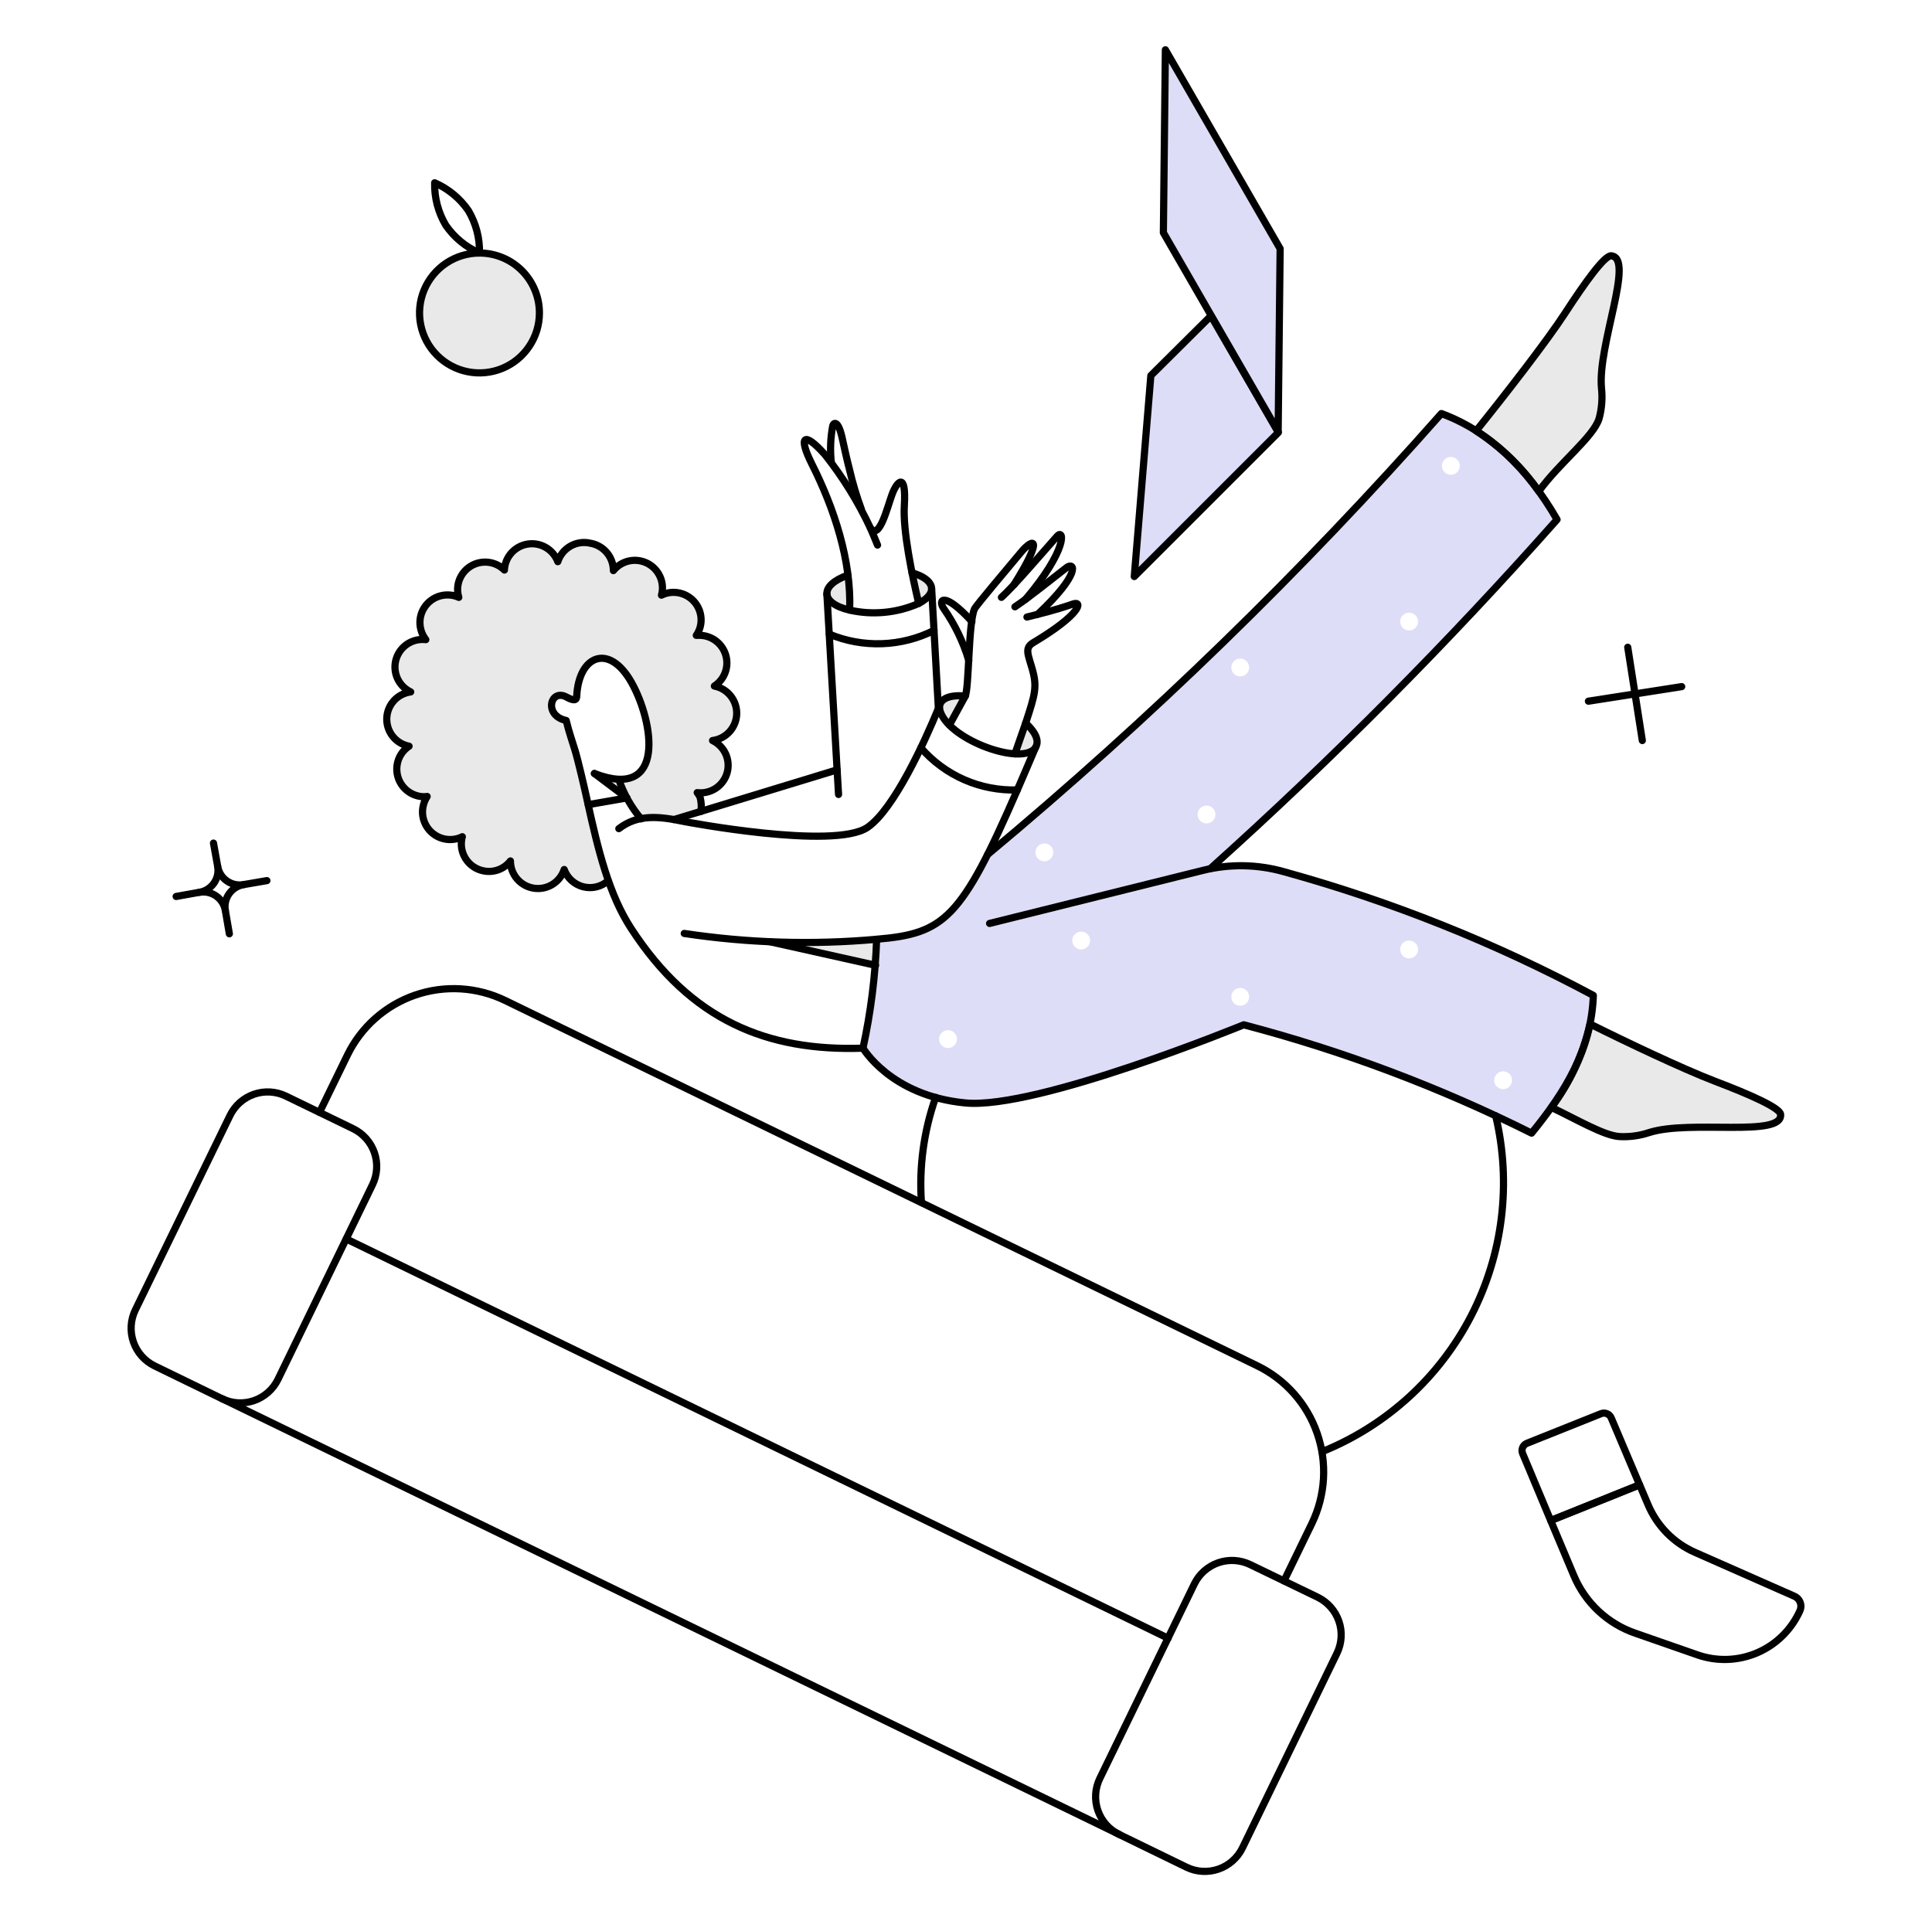 <svg width="182" height="181" viewBox="0 0 182 181" fill="none" xmlns="http://www.w3.org/2000/svg">
<g id="work-work-from-home">
<g id="Group">
<path id="Vector" d="M109.78 4.69L109.591 21.92L120.403 40.661L120.592 23.43L109.78 4.69Z" fill="#DEDDF7"/>
<path id="Vector_2" d="M114.073 29.756L108.41 35.385L106.848 54.315L120.423 40.74L114.073 29.756Z" fill="#DEDDF7"/>
<path id="Vector_3" fill-rule="evenodd" clip-rule="evenodd" d="M114.033 81.814C125.53 71.487 136.428 60.515 146.677 48.949C143.863 44.071 140.293 40.639 135.78 38.961C122.608 53.877 108.315 67.768 93.03 80.51C90.464 85.728 88.601 88.212 82.58 88.46C82.46 91.913 82.029 95.348 81.293 98.723C81.293 98.723 83.864 103.234 90.936 103.91C97.68 104.555 117.159 96.547 117.159 96.547C126.526 99.005 135.613 102.426 144.275 106.754C147.415 102.91 149.921 98.877 150.093 93.78C140.841 88.828 131.067 84.92 120.952 82.128C118.45 81.416 116.15 81.409 114.033 81.814ZM90.147 97.895C90.147 98.118 90.058 98.332 89.9 98.489C89.743 98.647 89.529 98.736 89.306 98.736C89.083 98.736 88.869 98.647 88.711 98.489C88.553 98.332 88.465 98.118 88.465 97.895C88.465 97.672 88.553 97.458 88.711 97.3C88.869 97.142 89.083 97.054 89.306 97.054C89.529 97.054 89.743 97.142 89.9 97.3C90.058 97.458 90.147 97.672 90.147 97.895ZM102.445 89.205C102.603 89.047 102.692 88.833 102.692 88.61C102.692 88.387 102.603 88.174 102.445 88.016C102.288 87.858 102.074 87.769 101.851 87.769C101.628 87.769 101.414 87.858 101.257 88.016C101.098 88.174 101.01 88.387 101.01 88.61C101.01 88.833 101.098 89.047 101.257 89.205C101.414 89.363 101.628 89.451 101.851 89.451C102.074 89.451 102.288 89.363 102.445 89.205ZM117.674 93.913C117.674 94.136 117.585 94.35 117.427 94.508C117.27 94.666 117.056 94.754 116.833 94.754C116.61 94.754 116.396 94.666 116.239 94.508C116.081 94.35 115.992 94.136 115.992 93.913C115.992 93.69 116.081 93.476 116.239 93.319C116.396 93.161 116.61 93.072 116.833 93.072C117.056 93.072 117.27 93.161 117.427 93.319C117.585 93.476 117.674 93.69 117.674 93.913ZM133.336 90.046C133.494 89.888 133.583 89.674 133.583 89.451C133.583 89.228 133.494 89.014 133.336 88.857C133.179 88.699 132.965 88.61 132.742 88.61C132.519 88.61 132.305 88.699 132.148 88.857C131.99 89.014 131.901 89.228 131.901 89.451C131.901 89.674 131.99 89.888 132.148 90.046C132.305 90.204 132.519 90.292 132.742 90.292C132.965 90.292 133.179 90.204 133.336 90.046ZM142.438 101.773C142.438 101.997 142.35 102.211 142.192 102.368C142.035 102.526 141.821 102.614 141.597 102.614C141.374 102.614 141.16 102.526 141.003 102.368C140.845 102.211 140.757 101.997 140.757 101.773C140.757 101.55 140.845 101.336 141.003 101.179C141.16 101.021 141.374 100.933 141.597 100.933C141.821 100.933 142.035 101.021 142.192 101.179C142.35 101.336 142.438 101.55 142.438 101.773ZM98.978 80.899C99.137 80.741 99.225 80.527 99.225 80.304C99.225 80.081 99.137 79.867 98.978 79.71C98.821 79.552 98.607 79.463 98.384 79.463C98.161 79.463 97.947 79.552 97.79 79.71C97.632 79.867 97.543 80.081 97.543 80.304C97.543 80.527 97.632 80.741 97.79 80.899C97.947 81.056 98.161 81.145 98.384 81.145C98.607 81.145 98.821 81.056 98.978 80.899ZM114.499 76.734C114.499 76.957 114.411 77.171 114.252 77.329C114.095 77.487 113.881 77.575 113.658 77.575C113.435 77.575 113.221 77.487 113.064 77.329C112.906 77.171 112.817 76.957 112.817 76.734C112.817 76.511 112.906 76.297 113.064 76.14C113.221 75.982 113.435 75.894 113.658 75.894C113.881 75.894 114.095 75.982 114.252 76.14C114.411 76.297 114.499 76.511 114.499 76.734ZM117.427 63.48C117.585 63.322 117.674 63.108 117.674 62.885C117.674 62.662 117.585 62.448 117.427 62.29C117.27 62.133 117.056 62.044 116.833 62.044C116.61 62.044 116.396 62.133 116.239 62.29C116.081 62.448 115.992 62.662 115.992 62.885C115.992 63.108 116.081 63.322 116.239 63.48C116.396 63.637 116.61 63.726 116.833 63.726C117.056 63.726 117.27 63.637 117.427 63.48ZM133.583 58.56C133.583 58.783 133.494 58.997 133.336 59.155C133.179 59.312 132.965 59.401 132.742 59.401C132.519 59.401 132.305 59.312 132.148 59.155C131.99 58.997 131.901 58.783 131.901 58.56C131.901 58.337 131.99 58.123 132.148 57.965C132.305 57.808 132.519 57.719 132.742 57.719C132.965 57.719 133.179 57.808 133.336 57.965C133.494 58.123 133.583 58.337 133.583 58.56ZM137.271 44.485C137.429 44.327 137.517 44.114 137.517 43.891C137.517 43.667 137.429 43.453 137.271 43.296C137.114 43.138 136.9 43.05 136.677 43.05C136.453 43.05 136.239 43.138 136.082 43.296C135.924 43.453 135.836 43.667 135.836 43.891C135.836 44.114 135.924 44.327 136.082 44.485C136.239 44.643 136.453 44.731 136.677 44.731C136.9 44.731 137.114 44.643 137.271 44.485Z" fill="#DEDDF7"/>
</g>
<g id="Group_2">
<path id="Vector_4" d="M90.93 65.581C90.776 65.873 90.111 67.057 89.442 68.291C87.708 66.594 88.476 65.341 90.93 65.581Z" fill="#E9E9E9"/>
<path id="Vector_5" d="M96.615 68.121L95.606 71.021C96.509 71.073 97.655 70.879 97.704 69.991C97.658 69.622 97.537 69.266 97.35 68.945C97.164 68.623 96.913 68.343 96.615 68.121Z" fill="#E9E9E9"/>
<path id="Vector_6" d="M85.908 53.962C86.165 55.198 86.405 56.262 86.54 56.845C87.295 56.45 87.772 55.97 87.758 55.455C87.749 54.785 87.058 54.271 85.908 53.962Z" fill="#E9E9E9"/>
<path id="Vector_7" d="M80.038 57.48C77.258 56.81 77.172 55.146 79.866 54.185C79.999 55.278 80.057 56.379 80.038 57.48Z" fill="#E9E9E9"/>
<path id="Vector_8" d="M167.735 104.984C167.666 104.366 164.835 103.114 161.54 101.861C158.45 100.677 152.976 98.067 149.784 96.472C149.139 99.319 147.899 101.997 146.146 104.33C148.651 105.532 151.054 106.956 152.513 107.076C153.477 107.133 154.445 107.005 155.361 106.699C159.24 105.465 167.957 107.198 167.735 104.984Z" fill="#E9E9E9"/>
<path id="Vector_9" d="M151.789 24.102C151.171 24.033 149.35 26.556 147.43 29.508C145.748 32.099 141.749 37.248 139.055 40.594C141.369 42.098 143.373 44.032 144.958 46.292C146.88 43.614 150.124 41.16 150.639 39.427C150.892 38.494 150.967 37.522 150.862 36.561C150.487 32.512 154.005 24.342 151.789 24.102Z" fill="#E9E9E9"/>
<path id="Vector_10" d="M67.286 64.637C67.772 64.315 68.136 63.84 68.321 63.287C68.505 62.734 68.499 62.136 68.303 61.587C68.108 61.038 67.734 60.57 67.242 60.258C66.749 59.946 66.167 59.808 65.587 59.866C65.908 59.393 66.064 58.828 66.031 58.258C65.998 57.687 65.777 57.144 65.404 56.711C65.03 56.279 64.524 55.982 63.965 55.866C63.405 55.751 62.823 55.823 62.309 56.072C63.16 53.525 59.632 51.509 57.778 53.755C57.764 53.126 57.529 52.52 57.115 52.046C56.701 51.571 56.133 51.256 55.511 51.156C54.889 51.056 54.251 51.177 53.709 51.498C53.167 51.82 52.755 52.321 52.544 52.915C51.524 50.231 47.516 50.961 47.516 53.704C47.106 53.303 46.575 53.048 46.006 52.981C45.437 52.913 44.861 53.036 44.369 53.33C43.877 53.624 43.496 54.073 43.286 54.606C43.076 55.14 43.048 55.728 43.208 56.278C42.677 56.041 42.082 55.988 41.518 56.128C40.954 56.268 40.453 56.594 40.095 57.052C39.737 57.511 39.544 58.076 39.545 58.657C39.546 59.239 39.742 59.803 40.102 60.26C39.491 60.189 38.875 60.337 38.363 60.678C37.851 61.019 37.477 61.529 37.306 62.12C37.135 62.711 37.179 63.343 37.43 63.904C37.681 64.465 38.123 64.919 38.677 65.185C38.069 65.269 37.511 65.565 37.101 66.021C36.691 66.477 36.455 67.064 36.437 67.677C36.418 68.29 36.618 68.89 36.999 69.37C37.381 69.85 37.921 70.18 38.523 70.299C36.198 71.828 37.715 75.455 40.239 75.036C39.921 75.513 39.77 76.081 39.807 76.652C39.844 77.224 40.068 77.767 40.445 78.199C40.822 78.63 41.33 78.926 41.891 79.04C42.453 79.154 43.036 79.08 43.551 78.83C42.693 81.4 46.32 83.37 48.082 81.112C48.085 81.728 48.307 82.323 48.708 82.79C49.109 83.258 49.663 83.568 50.271 83.665C50.879 83.761 51.502 83.639 52.028 83.319C52.555 83 52.95 82.503 53.145 81.919C53.287 82.315 53.525 82.67 53.836 82.954C54.147 83.237 54.523 83.441 54.931 83.545C55.339 83.65 55.766 83.654 56.175 83.556C56.585 83.458 56.964 83.261 57.281 82.983C56.448 80.457 55.766 77.884 55.238 75.277C53.654 68.369 54.04 70.895 53.282 67.863C51.119 67.4 51.789 64.843 53.299 65.65C54.022 66.044 54.277 65.993 54.277 65.529C54.483 61.719 57.332 60.535 59.443 64.294C61.09 67.228 62.189 72.549 59.185 73.304C58.873 73.391 58.549 73.432 58.224 73.424C58.224 74.218 59.982 76.708 60.318 77.127C61.35 76.958 62.404 76.987 63.424 77.213L65.981 76.441C66.066 76.138 66.077 75.821 66.015 75.513C65.952 75.206 65.817 74.918 65.62 74.673C66.229 74.746 66.845 74.602 67.357 74.264C67.87 73.927 68.246 73.419 68.419 72.83C68.592 72.242 68.552 71.611 68.304 71.049C68.056 70.488 67.617 70.033 67.065 69.765C67.673 69.684 68.232 69.392 68.646 68.941C69.059 68.489 69.3 67.905 69.327 67.293C69.353 66.681 69.163 66.08 68.79 65.594C68.416 65.108 67.884 64.769 67.286 64.637Z" fill="#E9E9E9"/>
<path id="Vector_11" d="M58.294 73.44C57.526 73.382 56.773 73.203 56.062 72.908L59.014 75.105C58.666 74.604 58.42 74.038 58.294 73.44Z" fill="#E9E9E9"/>
<path id="Vector_12" d="M82.577 88.492C79.221 88.769 75.851 88.85 72.486 88.732L82.491 90.946C82.563 90.13 82.591 89.311 82.577 88.492Z" fill="#E9E9E9"/>
<path id="Vector_13" d="M50.81 29.49C50.809 30.606 50.477 31.697 49.857 32.626C49.236 33.553 48.354 34.277 47.322 34.703C46.29 35.13 45.155 35.242 44.06 35.023C42.965 34.805 41.959 34.267 41.17 33.477C40.381 32.687 39.843 31.681 39.626 30.586C39.408 29.491 39.52 28.356 39.948 27.324C40.375 26.293 41.099 25.411 42.027 24.791C42.956 24.171 44.047 23.84 45.164 23.84C45.906 23.839 46.641 23.985 47.326 24.268C48.012 24.552 48.635 24.968 49.159 25.493C49.684 26.018 50.1 26.641 50.383 27.327C50.666 28.013 50.811 28.748 50.81 29.49Z" fill="#E9E9E9"/>
</g>
<g id="Group_3">
<path id="Vector_14" d="M86.802 113.29C86.567 109.933 87.023 106.563 88.141 103.388" stroke="black" stroke-width="0.677" stroke-linecap="round" stroke-linejoin="round"/>
<path id="Vector_15" d="M88.399 66.747L87.764 55.454" stroke="black" stroke-width="0.677" stroke-linecap="round" stroke-linejoin="round"/>
<path id="Vector_16" d="M78.993 74.847L77.895 55.969" stroke="black" stroke-width="0.677" stroke-linecap="round" stroke-linejoin="round"/>
<path id="Vector_17" d="M59.051 75.173L55.996 72.873" stroke="black" stroke-width="0.677" stroke-linecap="round" stroke-linejoin="round"/>
<path id="Vector_18" d="M55.996 72.873C62.792 75.498 61.572 67.999 59.497 64.309C57.384 60.551 54.537 61.734 54.331 65.544C54.331 66.008 54.076 66.056 53.353 65.665C51.847 64.852 51.174 67.415 53.336 67.878C53.628 69.063 53.872 69.714 54.16 70.659C54.473 71.687 55.063 74.246 55.292 75.292C56.367 80.223 57.384 84.286 59.447 87.46C65.089 96.147 72.284 99.061 81.294 98.751C82.031 95.375 82.461 91.94 82.581 88.488C88.966 87.956 90.546 86.577 95.83 74.432C96.361 73.213 96.914 71.91 97.529 70.468" stroke="black" stroke-width="0.677" stroke-linecap="round" stroke-linejoin="round"/>
<path id="Vector_19" d="M60.39 77.145C59.466 76.053 58.756 74.797 58.296 73.442" stroke="black" stroke-width="0.677" stroke-linecap="round" stroke-linejoin="round"/>
<path id="Vector_20" d="M88.398 66.742C87.128 69.831 84.222 76.241 81.722 77.949C78.574 80.1 64.457 77.4 64.457 77.4C62.158 76.919 60.115 76.662 58.296 78.069" stroke="black" stroke-width="0.677" stroke-linecap="round" stroke-linejoin="round"/>
<path id="Vector_21" d="M63.481 77.214L78.858 72.529" stroke="black" stroke-width="0.677" stroke-linecap="round" stroke-linejoin="round"/>
<path id="Vector_22" d="M94.337 56.278C95.556 55.18 98.131 52.146 99.589 50.512C100.26 49.758 100.582 51.782 96.603 56.467" stroke="black" stroke-width="0.677" stroke-linecap="round" stroke-linejoin="round"/>
<path id="Vector_23" d="M95.609 57.169C96.999 56.242 98.792 54.771 100.466 53.479C101.251 52.873 101.856 54.028 97.756 57.872" stroke="black" stroke-width="0.677" stroke-linecap="round" stroke-linejoin="round"/>
<path id="Vector_24" d="M96.618 68.12C97.973 69.385 97.755 70.094 97.528 70.468C96.272 72.143 89.674 69.805 88.615 67.147C88.186 66.072 89.081 65.397 90.933 65.577" stroke="black" stroke-width="0.677" stroke-linecap="round" stroke-linejoin="round"/>
<path id="Vector_25" d="M95.609 71.02L96.621 68.12C97.514 65.391 97.72 64.722 97.239 63.023C96.862 61.684 96.486 61.052 97.325 60.552C101.881 57.837 101.994 56.589 101.101 56.896C99.197 57.552 98.011 57.806 96.742 58.132" stroke="black" stroke-width="0.677" stroke-linecap="round" stroke-linejoin="round"/>
<path id="Vector_26" d="M91.264 62.233C90.747 60.492 89.955 58.845 88.915 57.355C88.298 56.497 88.915 55.656 91.558 58.556" stroke="black" stroke-width="0.677" stroke-linecap="round" stroke-linejoin="round"/>
<path id="Vector_27" d="M79.87 54.187C77.181 55.135 77.237 56.829 80.042 57.482C82.222 57.971 84.501 57.749 86.545 56.85C88.469 55.845 87.99 54.552 85.913 53.967" stroke="black" stroke-width="0.677" stroke-linecap="round" stroke-linejoin="round"/>
<path id="Vector_28" d="M82.666 51.351C82.409 50.733 82.203 50.219 81.997 49.755C80.841 47.285 79.401 44.958 77.706 42.822C75.641 40.511 75.205 41.189 76.488 43.731C78.582 47.886 80.218 52.848 80.04 57.478" stroke="black" stroke-width="0.677" stroke-linecap="round" stroke-linejoin="round"/>
<path id="Vector_29" d="M78.309 43.545C78.186 42.4 78.233 41.244 78.446 40.112C78.532 39.803 78.975 39.513 79.373 41.434C79.458 41.846 79.854 43.613 80.025 44.234C80.317 45.503 80.69 46.753 81.141 47.975" stroke="black" stroke-width="0.677" stroke-linecap="round" stroke-linejoin="round"/>
<path id="Vector_30" d="M81.998 49.757C82.839 50.924 83.572 47.833 84.04 46.565C84.466 45.413 85.395 44.301 85.19 47.663C85.047 50.032 85.935 54.248 86.545 56.845" stroke="black" stroke-width="0.677" stroke-linecap="round" stroke-linejoin="round"/>
<path id="Vector_31" d="M93.223 86.998L113.285 82.008C115.808 81.375 118.454 81.417 120.956 82.128C131.072 84.921 140.845 88.829 150.097 93.78C149.925 98.877 147.419 102.91 144.279 106.754C135.617 102.426 126.53 99.005 117.163 96.548C117.163 96.548 97.684 104.555 90.94 103.91C83.869 103.234 81.275 98.71 81.275 98.71" stroke="black" stroke-width="0.677" stroke-linecap="round" stroke-linejoin="round"/>
<path id="Vector_32" d="M114.036 81.814C125.533 71.487 136.431 60.515 146.68 48.949C143.866 44.071 140.296 40.639 135.783 38.961C122.611 53.877 108.318 67.768 93.033 80.51" stroke="black" stroke-width="0.677" stroke-linecap="round" stroke-linejoin="round"/>
<path id="Vector_33" d="M167.737 104.983C167.669 104.365 164.837 103.112 161.542 101.86C158.453 100.676 152.978 98.066 149.786 96.471C149.141 99.318 147.901 101.996 146.148 104.329C148.654 105.53 151.056 106.955 152.515 107.075C153.48 107.132 154.447 107.004 155.364 106.697C159.242 105.464 167.96 107.197 167.737 104.983Z" stroke="black" stroke-width="0.677" stroke-linecap="round" stroke-linejoin="round"/>
<path id="Vector_34" d="M151.791 24.099C151.173 24.031 149.352 26.553 147.432 29.505C145.75 32.097 141.752 37.245 139.057 40.592C141.371 42.096 143.376 44.03 144.961 46.289C146.883 43.612 150.126 41.158 150.641 39.425C150.894 38.492 150.969 37.52 150.864 36.559C150.49 32.51 154.008 24.34 151.791 24.099Z" stroke="black" stroke-width="0.677" stroke-linecap="round" stroke-linejoin="round"/>
<path id="Vector_35" d="M66.036 76.443C66.092 75.995 66.063 75.541 65.95 75.104C65.876 74.951 65.785 74.807 65.679 74.675C66.29 74.751 66.907 74.608 67.421 74.271C67.936 73.934 68.313 73.425 68.487 72.835C68.661 72.245 68.619 71.612 68.37 71.05C68.12 70.488 67.679 70.033 67.124 69.767C67.738 69.69 68.304 69.397 68.721 68.94C69.138 68.483 69.379 67.892 69.399 67.274C69.42 66.656 69.219 66.051 68.834 65.567C68.448 65.083 67.903 64.753 67.296 64.635C67.74 64.345 68.084 63.926 68.284 63.434C68.483 62.943 68.527 62.402 68.41 61.885C68.294 61.368 68.022 60.898 67.632 60.539C67.241 60.181 66.75 59.95 66.225 59.878C66.015 59.848 65.803 59.842 65.593 59.861C65.821 59.534 65.968 59.157 66.022 58.762C66.069 58.424 66.049 58.08 65.963 57.75C65.877 57.42 65.727 57.109 65.521 56.837C65.315 56.565 65.058 56.336 64.763 56.163C64.469 55.991 64.143 55.878 63.805 55.831C63.294 55.759 62.774 55.843 62.312 56.072C62.343 55.965 62.366 55.856 62.381 55.745C62.459 55.182 62.35 54.609 62.071 54.114C61.792 53.619 61.358 53.228 60.837 53.003C60.315 52.777 59.733 52.729 59.182 52.866C58.63 53.002 58.138 53.316 57.781 53.758C57.784 53.13 57.56 52.522 57.15 52.045C56.74 51.569 56.172 51.257 55.55 51.167L55.379 51.133C54.772 51.05 54.156 51.184 53.638 51.51C53.12 51.837 52.734 52.335 52.547 52.917C52.344 52.376 51.967 51.917 51.475 51.613C50.983 51.31 50.403 51.179 49.828 51.242C49.253 51.305 48.716 51.557 48.301 51.96C47.886 52.363 47.616 52.892 47.536 53.465C47.521 53.544 47.516 53.625 47.519 53.705C47.124 53.312 46.612 53.058 46.06 52.982C45.722 52.934 45.378 52.954 45.047 53.039C44.717 53.124 44.407 53.274 44.134 53.48C43.862 53.686 43.633 53.943 43.461 54.238C43.288 54.532 43.176 54.858 43.13 55.196C43.08 55.56 43.111 55.93 43.22 56.28C42.997 56.176 42.76 56.107 42.516 56.074C42.178 56.027 41.834 56.046 41.504 56.132C41.173 56.217 40.863 56.367 40.59 56.573C40.318 56.778 40.088 57.036 39.915 57.33C39.742 57.624 39.629 57.95 39.582 58.288C39.535 58.636 39.558 58.99 39.649 59.328C39.74 59.667 39.898 59.984 40.114 60.262C39.502 60.188 38.884 60.335 38.37 60.675C37.856 61.016 37.48 61.527 37.309 62.119C37.138 62.711 37.183 63.345 37.435 63.907C37.688 64.469 38.133 64.923 38.689 65.187C38.079 65.267 37.517 65.561 37.103 66.018C36.69 66.475 36.453 67.063 36.435 67.678C36.416 68.294 36.617 68.896 37.002 69.376C37.387 69.857 37.93 70.185 38.535 70.301C38.227 70.503 37.967 70.769 37.771 71.081C37.576 71.393 37.45 71.743 37.402 72.108C37.31 72.788 37.489 73.477 37.902 74.025C38.315 74.573 38.928 74.936 39.607 75.035C39.816 75.069 40.03 75.069 40.239 75.035C40.023 75.367 39.883 75.742 39.827 76.134C39.762 76.602 39.826 77.079 40.011 77.514C40.197 77.948 40.498 78.325 40.881 78.601C41.264 78.879 41.715 79.046 42.186 79.086C42.657 79.126 43.13 79.037 43.554 78.828C43.523 78.929 43.5 79.032 43.486 79.137C43.436 79.475 43.455 79.82 43.539 80.151C43.624 80.482 43.774 80.793 43.98 81.066C44.186 81.339 44.444 81.569 44.739 81.741C45.034 81.914 45.361 82.026 45.699 82.072C46.146 82.137 46.603 82.082 47.022 81.914C47.441 81.745 47.808 81.468 48.085 81.111C48.084 81.729 48.304 82.327 48.705 82.797C49.105 83.268 49.661 83.58 50.272 83.677C50.882 83.774 51.507 83.65 52.034 83.328C52.562 83.005 52.956 82.505 53.148 81.917C53.29 82.313 53.527 82.669 53.839 82.952C54.15 83.236 54.526 83.439 54.934 83.544C55.342 83.648 55.769 83.652 56.179 83.554C56.588 83.456 56.968 83.259 57.283 82.981" stroke="black" stroke-width="0.677" stroke-linecap="round" stroke-linejoin="round"/>
<path id="Vector_36" d="M55.414 75.808L59.052 75.174" stroke="black" stroke-width="0.677" stroke-linecap="round" stroke-linejoin="round"/>
<path id="Vector_37" d="M154.077 153.876C152.777 153.434 151.587 152.719 150.583 151.782C149.581 150.843 148.788 149.703 148.259 148.436L146.08 143.253L154.455 139.889L155.244 141.743C156.091 143.763 157.683 145.38 159.689 146.259L169.025 150.378C169.151 150.431 169.266 150.51 169.362 150.608C169.458 150.707 169.532 150.824 169.581 150.952C169.631 151.08 169.654 151.216 169.651 151.354C169.646 151.491 169.615 151.626 169.557 151.751C168.764 153.519 167.338 154.929 165.561 155.7C163.782 156.471 161.78 156.551 159.946 155.921L154.077 153.876Z" stroke="black" stroke-width="0.677" stroke-linecap="round" stroke-linejoin="round"/>
<path id="Vector_38" d="M146.08 143.253L154.455 139.89L151.778 133.574C151.701 133.4 151.56 133.261 151.385 133.188C151.209 133.114 151.012 133.112 150.834 133.179L143.832 135.979C143.743 136.016 143.661 136.071 143.593 136.138C143.525 136.207 143.471 136.288 143.434 136.378C143.397 136.467 143.379 136.563 143.379 136.66C143.38 136.756 143.399 136.851 143.437 136.94L146.08 143.253Z" stroke="black" stroke-width="0.677" stroke-linecap="round" stroke-linejoin="round"/>
<path id="Vector_39" d="M86.751 70.453C87.875 71.748 89.272 72.775 90.843 73.462C92.413 74.148 94.118 74.475 95.83 74.421" stroke="black" stroke-width="0.677" stroke-linecap="round" stroke-linejoin="round"/>
<path id="Vector_40" d="M78.119 59.744C79.692 60.398 81.388 60.705 83.091 60.644C84.793 60.584 86.463 60.157 87.985 59.393" stroke="black" stroke-width="0.677" stroke-linecap="round" stroke-linejoin="round"/>
<path id="Vector_41" d="M32.622 116.723L110.039 154.341" stroke="black" stroke-width="0.677" stroke-linecap="round" stroke-linejoin="round"/>
<path id="Vector_42" d="M125.949 155.747C126.405 154.806 126.469 153.724 126.128 152.736C125.787 151.749 125.068 150.937 124.13 150.478L117.78 147.407C116.839 146.951 115.757 146.887 114.769 147.227C113.782 147.569 112.97 148.288 112.511 149.226L103.604 167.555C103.148 168.495 103.084 169.577 103.424 170.565C103.766 171.553 104.485 172.365 105.423 172.824L111.773 175.913C112.713 176.369 113.795 176.433 114.784 176.092C115.771 175.751 116.583 175.032 117.042 174.094L125.949 155.747Z" stroke="black" stroke-width="0.677" stroke-linecap="round" stroke-linejoin="round"/>
<path id="Vector_43" d="M30.1 104.794L32.726 99.405C34.015 96.753 36.305 94.721 39.092 93.755C41.878 92.791 44.934 92.971 47.588 94.257L118.432 128.671C121.084 129.96 123.116 132.249 124.081 135.037C125.046 137.823 124.866 140.879 123.58 143.533L120.954 148.939" stroke="black" stroke-width="0.677" stroke-linecap="round" stroke-linejoin="round"/>
<path id="Vector_44" d="M20.92 131.773L105.441 172.824" stroke="black" stroke-width="0.677" stroke-linecap="round" stroke-linejoin="round"/>
<path id="Vector_45" d="M153.338 60.98L154.711 69.767" stroke="black" stroke-width="0.677" stroke-linecap="round" stroke-linejoin="round"/>
<path id="Vector_46" d="M158.42 64.687L149.633 66.06" stroke="black" stroke-width="0.677" stroke-linecap="round" stroke-linejoin="round"/>
<path id="Vector_47" d="M50.814 29.488C50.814 30.605 50.482 31.696 49.861 32.624C49.24 33.552 48.358 34.276 47.326 34.702C46.295 35.129 45.16 35.24 44.064 35.022C42.969 34.804 41.964 34.266 41.174 33.476C40.385 32.686 39.848 31.68 39.63 30.585C39.413 29.49 39.525 28.355 39.952 27.323C40.38 26.292 41.103 25.41 42.032 24.79C42.96 24.17 44.052 23.839 45.168 23.839C45.91 23.838 46.645 23.983 47.331 24.267C48.016 24.551 48.639 24.967 49.164 25.492C49.688 26.017 50.104 26.64 50.387 27.326C50.671 28.012 50.816 28.747 50.814 29.488Z" stroke="black" stroke-width="0.677" stroke-linecap="round" stroke-linejoin="round"/>
<path id="Vector_48" d="M44.124 19.843C44.84 21.05 45.202 22.435 45.168 23.838C43.886 23.278 42.787 22.371 41.993 21.219C41.276 20.01 40.913 18.625 40.946 17.22C42.23 17.781 43.33 18.689 44.124 19.843Z" stroke="black" stroke-width="0.677" stroke-linecap="round" stroke-linejoin="round"/>
<path id="Vector_49" d="M82.483 90.942L72.491 88.714" stroke="black" stroke-width="0.677" stroke-linecap="round" stroke-linejoin="round"/>
<path id="Vector_50" d="M82.582 88.491C76.54 89.031 70.456 88.846 64.459 87.942" stroke="black" stroke-width="0.677" stroke-linecap="round" stroke-linejoin="round"/>
<path id="Vector_51" d="M20.111 79.429L20.506 81.626" stroke="black" stroke-width="0.677" stroke-linecap="round" stroke-linejoin="round"/>
<path id="Vector_52" d="M18.79 84.063L16.593 84.458" stroke="black" stroke-width="0.677" stroke-linecap="round" stroke-linejoin="round"/>
<path id="Vector_53" d="M25.142 82.964L22.946 83.341" stroke="black" stroke-width="0.677" stroke-linecap="round" stroke-linejoin="round"/>
<path id="Vector_54" d="M21.606 87.976L21.228 85.779" stroke="black" stroke-width="0.677" stroke-linecap="round" stroke-linejoin="round"/>
<path id="Vector_55" d="M22.944 83.342C22.671 83.39 22.391 83.384 22.121 83.324C21.85 83.264 21.595 83.151 21.368 82.991C21.141 82.832 20.948 82.629 20.8 82.395C20.652 82.16 20.552 81.899 20.505 81.626C20.553 81.899 20.547 82.179 20.487 82.449C20.427 82.72 20.314 82.975 20.154 83.202C19.995 83.429 19.792 83.622 19.558 83.77C19.323 83.918 19.062 84.018 18.789 84.065C19.062 84.016 19.342 84.023 19.612 84.083C19.883 84.143 20.139 84.256 20.365 84.416C20.592 84.575 20.785 84.778 20.933 85.012C21.081 85.247 21.181 85.508 21.228 85.781C21.18 85.508 21.186 85.228 21.246 84.958C21.306 84.687 21.419 84.431 21.579 84.205C21.738 83.978 21.941 83.785 22.175 83.637C22.41 83.489 22.671 83.389 22.944 83.342Z" stroke="black" stroke-width="0.677" stroke-linecap="round" stroke-linejoin="round"/>
<path id="Vector_56" d="M140.897 105.12C142.405 111.479 141.585 118.169 138.584 123.975C135.584 129.781 130.601 134.319 124.542 136.766" stroke="black" stroke-width="0.677" stroke-linecap="round" stroke-linejoin="round"/>
<path id="Vector_57" d="M89.446 68.291C90.116 67.055 90.922 65.596 90.922 65.596C91.3 64.824 91.209 58.695 91.797 57.377C91.951 57.033 94.821 53.673 96.174 52.039C97.325 50.651 98.388 50.495 95.522 55.077" stroke="black" stroke-width="0.677" stroke-linecap="round" stroke-linejoin="round"/>
<path id="Vector_58" d="M35.092 111.608C35.547 110.668 35.612 109.586 35.271 108.597C34.93 107.61 34.211 106.798 33.272 106.339L26.94 103.268C26 102.812 24.917 102.748 23.93 103.089C22.942 103.43 22.13 104.149 21.671 105.087L12.747 123.416C12.291 124.356 12.227 125.439 12.568 126.427C12.909 127.414 13.627 128.226 14.566 128.685L20.916 131.774C21.856 132.23 22.939 132.294 23.926 131.954C24.914 131.612 25.726 130.893 26.185 129.955L35.092 111.608Z" stroke="black" stroke-width="0.677" stroke-linecap="round" stroke-linejoin="round"/>
<path id="Vector_59" d="M109.782 4.69L109.593 21.92L120.405 40.661L120.593 23.43L109.782 4.69Z" stroke="black" stroke-width="0.677" stroke-linejoin="round"/>
<path id="Vector_60" d="M114.077 29.756L108.413 35.385L106.852 54.315L120.427 40.74L114.077 29.756Z" stroke="black" stroke-width="0.677" stroke-linejoin="round"/>
</g>
</g>
</svg>
